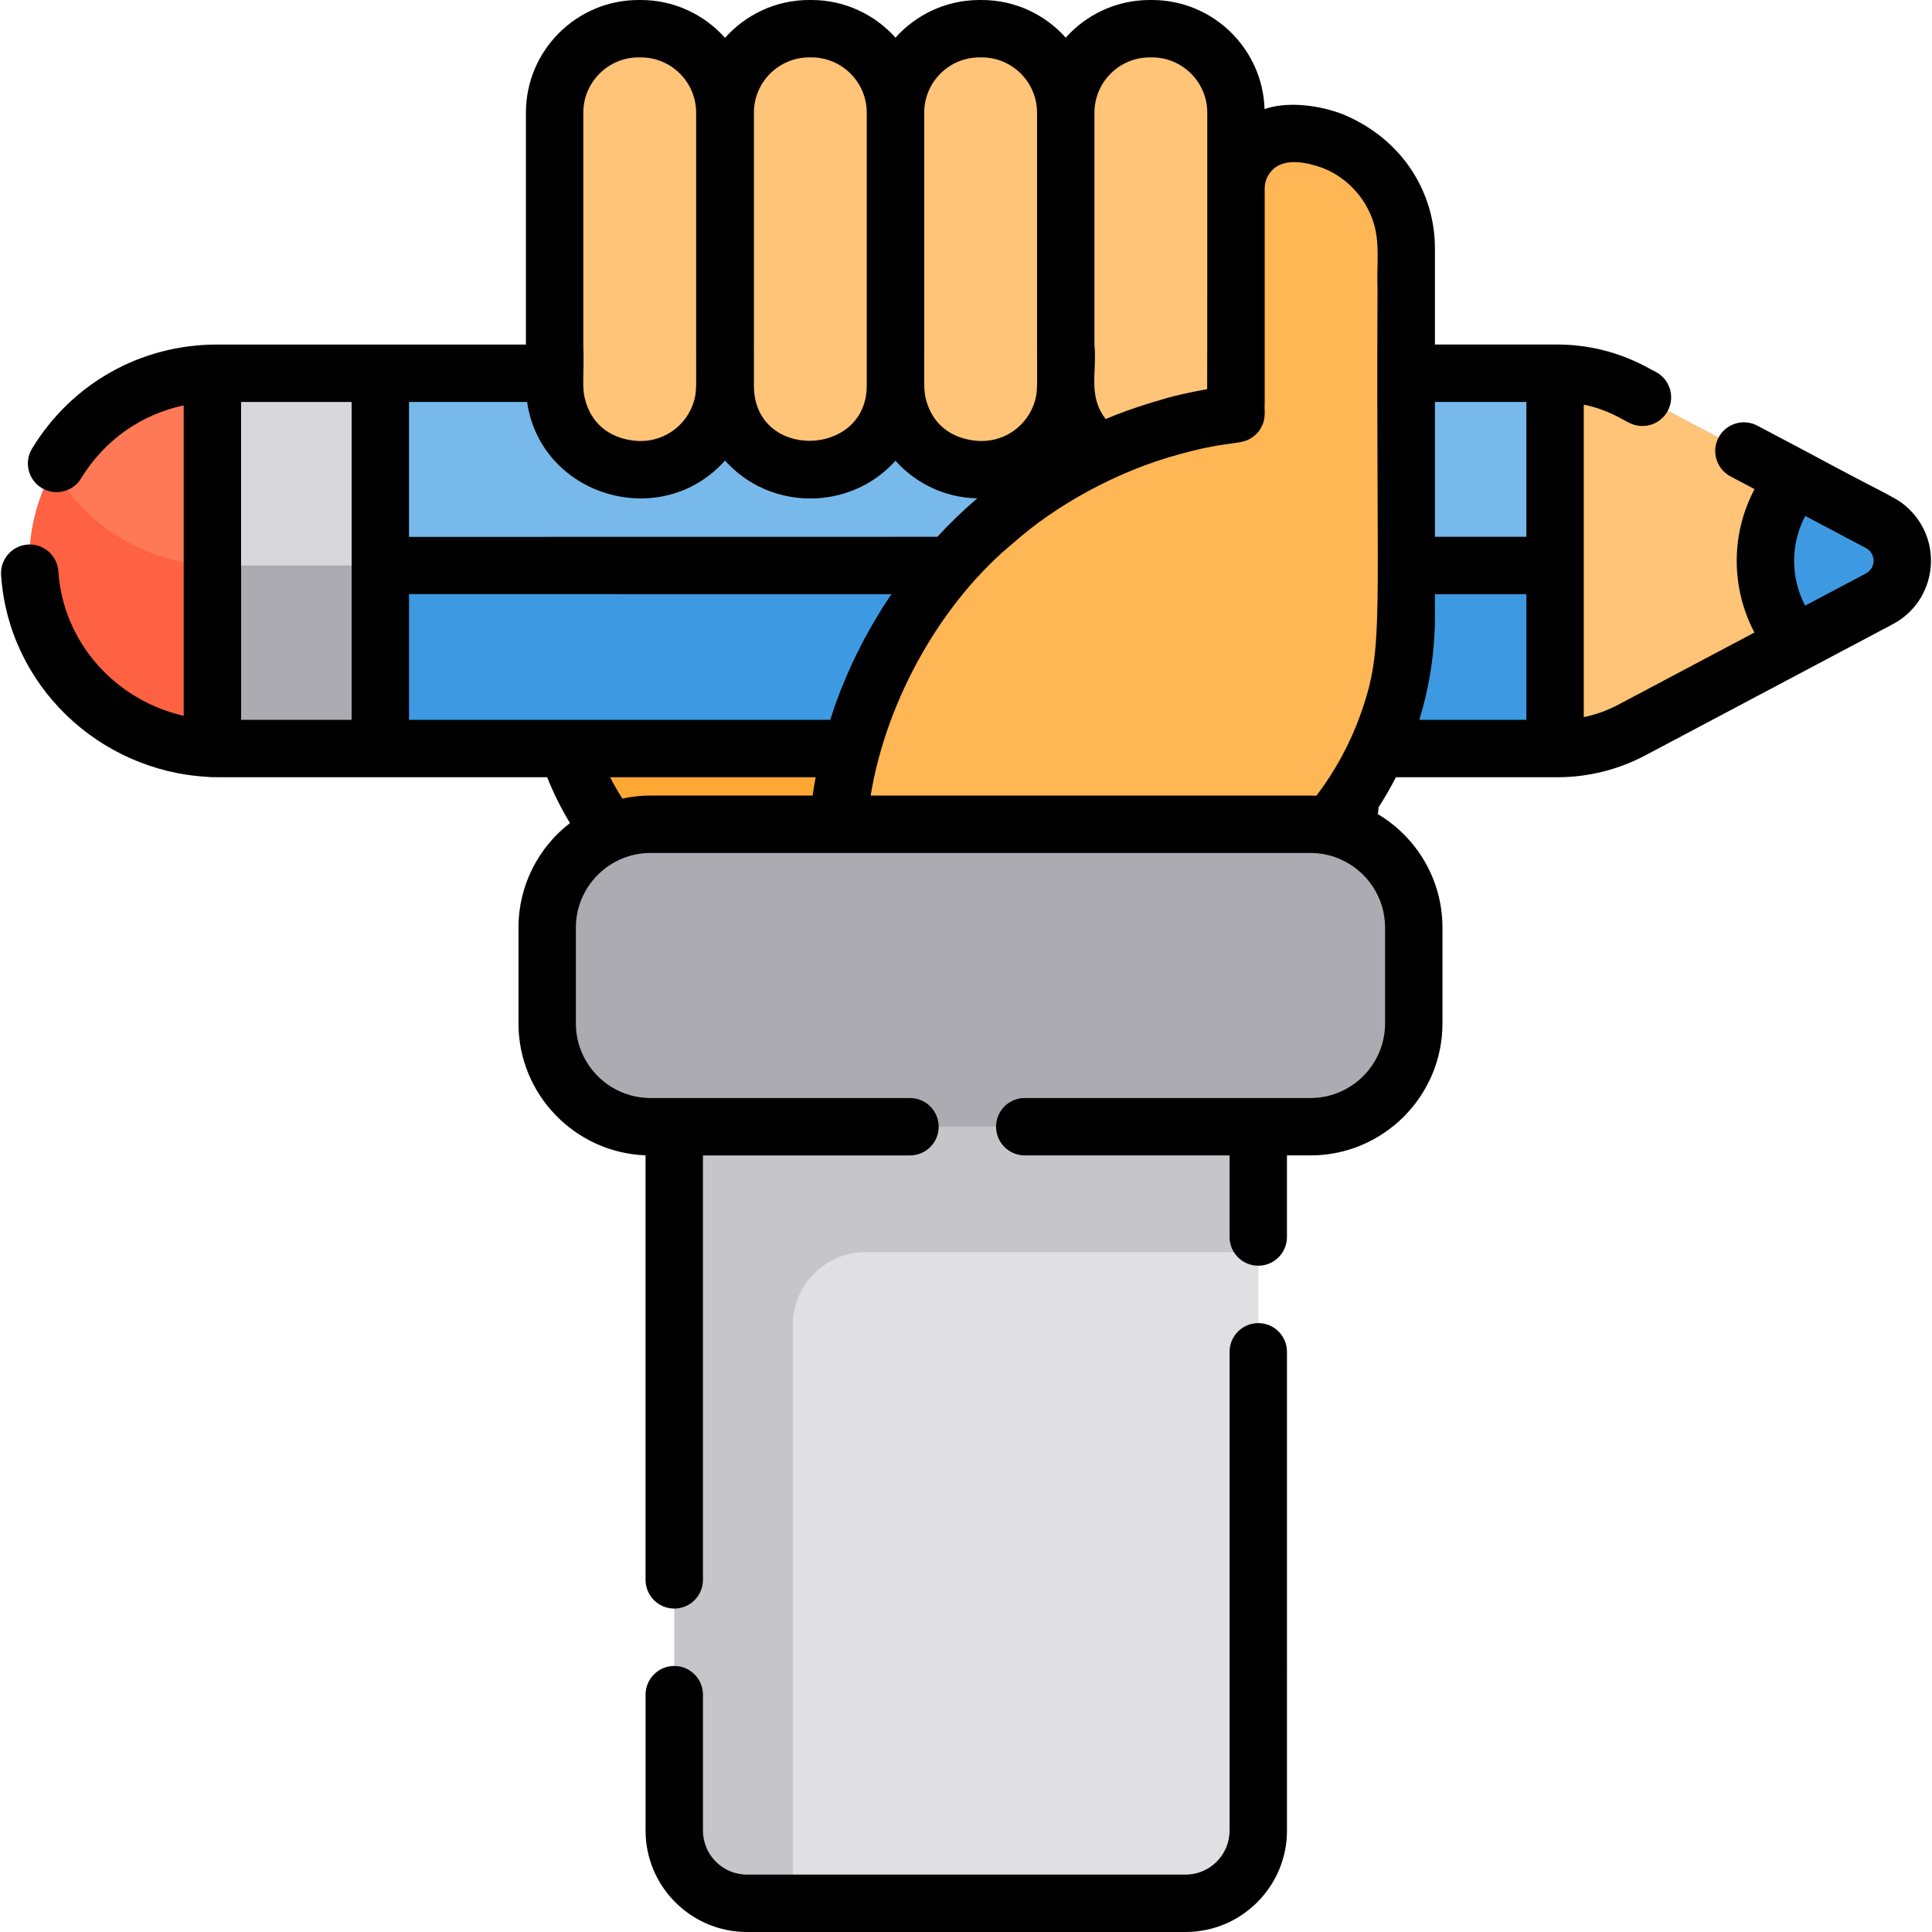 <?xml version="1.0" encoding="iso-8859-1"?>
<!-- Generator: Adobe Illustrator 19.0.0, SVG Export Plug-In . SVG Version: 6.00 Build 0)  -->
<svg version="1.1" id="Capa_1" xmlns="http://www.w3.org/2000/svg" xmlns:xlink="http://www.w3.org/1999/xlink" x="0px" y="0px"
	 viewBox="0 0 511.909 511.909" style="enable-background:new 0 0 511.909 511.909;" xml:space="preserve">
<path style="fill:#FFA733;" d="M254.653,249.227h-34.848c-40.067,0-72.848-32.782-72.848-72.848V60.453
	c0-10.594,8.668-19.262,19.262-19.262h142.022c10.594,0,19.262,8.668,19.262,19.262v115.926
	C327.503,216.444,294.72,249.227,254.653,249.227z"/>
<path style="fill:#78B9EB;" d="M497.973,158.657l-22.08,11.699l-43.542,23.084c-4.319,2.291-8.982,3.802-13.787,4.481
	c-1.946,0.274-3.913,0.416-5.89,0.416H58.306c-0.679,0-1.358-0.01-2.028-0.041c-8.161-0.324-15.876-2.575-22.648-6.326
	c-15.115-8.354-25.547-24.158-25.851-42.518c-0.314-19.171,10.209-35.898,25.851-44.464c6.752-3.7,14.457-5.88,22.648-6.073
	c0.406-0.02,0.821-0.02,1.227-0.02h355.178c6.853,0,13.605,1.673,19.657,4.876l43.582,23.064l22.04,11.658
	C506.063,142.781,506.063,154.368,497.973,158.657z"/>
<path style="fill:#FF6243;" d="M56.279,98.915v99.381c-26.368-1.034-48.063-22.263-48.499-48.844
	c-0.152-9.154,2.18-17.761,6.346-25.182C22.459,109.458,38.172,99.34,56.279,98.915z"/>
<path style="fill:#FF7956;" d="M56.279,98.915v50.922c-17.974-0.71-33.779-10.797-42.153-25.568
	C22.459,109.458,38.172,99.34,56.279,98.915z"/>
<path style="fill:#FFC477;" d="M497.973,158.657l-22.08,11.699l-43.542,23.084c-6.062,3.214-12.814,4.897-19.677,4.897h-0.831
	l0.193-0.994V98.894h0.649c6.853,0,13.605,1.673,19.657,4.876l43.582,23.064l22.04,11.658
	C506.063,142.781,506.063,154.368,497.973,158.657z"/>
<path style="fill:#D8D7DA;" d="M100.773,98.894v99.442H58.306c-0.679,0-1.358-0.01-2.028-0.041V98.915
	c0.406-0.02,0.821-0.02,1.227-0.02L100.773,98.894L100.773,98.894z"/>
<polygon style="fill:#3D9AE2;" points="412.035,149.837 412.035,197.343 411.842,198.336 100.773,198.336 100.773,149.837 "/>
<path style="fill:#FFC477;" d="M305.233,7.603h-0.597c-10.628,0-19.574,7.553-21.746,17.556
	c-2.172-10.002-11.117-17.556-21.746-17.556h-2.129c-11.111,0-20.387,8.254-22.002,18.932
	c-1.616-10.678-10.891-18.932-22.002-18.932h-0.94c-11.462,0-20.971,8.783-22.133,19.951c-1.161-11.168-10.671-19.951-22.133-19.951
	h-0.597c-12.239,0-22.252,10.014-22.252,22.252V102.2c0,12.239,10.014,22.253,22.252,22.253h0.597
	c11.462,0,20.971-8.783,22.133-19.951c1.161,11.168,10.671,19.951,22.133,19.951h0.94c11.111,0,20.387-8.253,22.002-18.932
	c1.616,10.679,10.891,18.932,22.002,18.932h2.129c10.628,0,19.574-7.553,21.746-17.556c2.172,10.002,11.117,17.556,21.746,17.556
	h0.597c12.239,0,22.253-10.013,22.253-22.252V29.856C327.485,17.616,317.471,7.603,305.233,7.603z"/>
<path style="fill:#FFB655;" d="M372.601,127.803V65.822c0-16.764-13.716-30.48-30.48-30.48l0,0c-8.042,0-14.623,6.58-14.623,14.623
	v52.319c0,4.145-2.961,7.689-7.037,8.447c-56.117,10.439-98.951,59.942-98.951,118.966l0,0c0,10.736,8.784,19.52,19.52,19.52h47.538
	c46.229,0,84.054-37.824,84.054-84.054V128.22C372.622,128.079,372.604,127.943,372.601,127.803z"/>
<path style="fill:#C6C5CA;" d="M333.396,263.857v221.187c0,10.594-8.668,19.262-19.262,19.262h-116.22
	c-10.594,0-19.262-8.668-19.262-19.262V263.857c0-10.594,8.668-19.262,19.262-19.262h116.22
	C324.729,244.595,333.396,253.263,333.396,263.857z"/>
<path style="fill:#E0E0E2;" d="M333.396,331.78v153.263c0,10.594-8.668,19.262-19.262,19.262H210.079V351.042
	c0-10.594,8.668-19.262,19.262-19.262H333.396z"/>
<path style="fill:#ACABB1;" d="M172.354,218.402h174.868c15.054,0,27.371,12.316,27.371,27.371v25.391
	c0,15.054-12.316,27.371-27.371,27.371H172.354c-15.054,0-27.371-12.316-27.371-27.371v-25.391
	C144.983,230.719,157.301,218.402,172.354,218.402z"/>
<path style="fill:#3D9AE2;" d="M475.894,170.358c-5.054-5.824-8.116-13.431-8.116-21.745c0-8.325,3.074-15.942,8.148-21.776
	l22.04,11.66c8.094,4.282,8.098,15.875,0.007,20.162L475.894,170.358z"/>
<path style="fill:#ACABB1;" d="M100.773,149.837v48.499H58.306c-0.679,0-1.358-0.01-2.028-0.041v-48.459H100.773z"/>
<path d="M436.051,200.091c-0.026,0.014-0.049,0.025-0.066,0.034C436.005,200.115,436.029,200.103,436.051,200.091z"/>
<path d="M436.145,200.041C436.162,200.032,436.165,200.031,436.145,200.041L436.145,200.041z"/>
<path d="M505.738,134.802c-3.249-3.09-4.565-2.978-26.257-14.69c-0.01,0-0.01-0.01-0.02-0.01l-13.838-7.32
	c-3.71-1.967-8.313-0.547-10.27,3.163c-1.967,3.71-0.547,8.313,3.163,10.28l6.377,3.376c-6.28,11.819-6.308,26.087-0.03,37.997
	l-36.07,19.12c-2.879,1.531-5.971,2.636-9.154,3.295h-0.001v-82.796h0.001c6.384,1.301,10.153,3.921,11.993,4.785
	c3.731,1.966,8.317,0.53,10.28-3.163c1.967-3.71,0.547-8.313-3.163-10.28l-2.849-1.511c-7.127-3.771-15.156-5.758-23.216-5.758
	h-32.482V65.825c0-14.522-8.247-28.71-24.128-35.442c-0.03-0.01-0.061-0.03-0.091-0.03c-5.927-2.369-14.583-3.65-20.874-1.47
	c-0.02-0.01-0.03,0-0.051,0.01C334.562,12.875,321.372,0,305.233,0h-0.598c-8.84,0-16.788,3.863-22.253,9.976
	C276.918,3.863,268.97,0,260.13,0h-0.598c-8.84,0-16.788,3.863-22.263,9.976C231.795,3.863,223.846,0,215.006,0h-0.598
	c-8.86,0-16.829,3.883-22.303,10.026C186.631,3.883,178.662,0,169.802,0h-0.598c-16.464,0-29.856,13.392-29.856,29.856v61.435
	H57.505c-20.184,0-38.503,10.3-49.006,27.555c-2.19,3.579-1.044,8.262,2.534,10.442c3.618,2.195,8.28,1.039,10.452-2.534
	c6.154-10.107,15.957-16.971,27.19-19.333v82.238c-18.086-4.096-31.975-19.454-33.211-38.28c-0.274-4.197-3.903-7.36-8.08-7.096
	c-4.197,0.274-7.37,3.893-7.096,8.09c1.906,28.994,25.699,51.916,54.835,53.477c0.102,0.049,0.954,0.106,1.587,0.071
	c0.015,0.004,0.03,0.007,0.045,0c1.593,0.031-5.296,0.02,88.229,0.02c1.673,4.238,3.7,8.293,6.042,12.135
	c-8.293,6.397-13.645,16.433-13.645,27.697v25.395c0,18.846,14.974,34.256,33.668,34.955V418.61c0,4.207,3.406,7.603,7.603,7.603
	s7.603-3.396,7.603-7.603V306.142h54.856c4.207,0,7.603-3.406,7.603-7.603c0-4.207-3.396-7.603-7.603-7.603
	c-22.781,0-45.739,0-68.755,0c-0.436,0-0.872-0.01-1.308-0.051c-10.29-0.669-18.461-9.256-18.461-19.718v-25.395
	c0-6.285,2.95-11.892,7.532-15.511c3.366-2.666,7.624-4.258,12.236-4.258h5.14h36.466h15.217c29.966,0,94.403,0,118.045,0
	c2.646,0,5.17,0.517,7.472,1.48c0.243,0.091,0.487,0.203,0.73,0.314c6.823,3.112,11.567,9.996,11.567,17.974v25.395
	c0,10.898-8.871,19.769-19.769,19.769c-22.958,0-54.009,0-75.699,0c-4.197,0-7.603,3.396-7.603,7.603
	c0,4.197,3.406,7.603,7.603,7.603h54.268v21.624c0,4.197,3.406,7.603,7.603,7.603c4.197,0,7.603-3.406,7.603-7.603v-21.624h6.225
	c19.282,0,34.975-15.693,34.975-34.975v-25.395c0-12.794-6.904-24.006-17.184-30.099c0.03-0.051,0.061-0.101,0.101-0.152
	l0.162-1.622c1.666-2.584,3.188-5.242,4.586-7.958h42.808c8.07,0,16.109-1.997,23.246-5.779l0,0c0,0,0.003-0.001,0.006-0.003
	c0,0,0.001-0.001,0.002-0.001h-0.001c0.005-0.003,0.013-0.007,0.025-0.013c-0.001,0.001-0.002,0.001-0.003,0.002
	c0.003-0.001,0.005-0.003,0.008-0.004c0.008-0.004,0.017-0.009,0.028-0.015c-0.007,0.004-0.013,0.007-0.02,0.011
	c0.039-0.021,0.072-0.039,0.098-0.052c-0.004,0.002-0.008,0.004-0.012,0.006c0.015-0.008,0.03-0.016,0.049-0.026
	c0.02-0.011,0.036-0.019,0.046-0.024c-0.006,0.003-0.014,0.007-0.023,0.012c1.375-0.729,11.035-5.851,65.409-34.675
	C512.969,159.316,515.155,143.807,505.738,134.802z M289.985,91.291V29.856c0-8.08,6.569-14.649,14.649-14.649h0.598
	c8.08,0,14.649,6.569,14.649,14.649c0,0.101,0.022,72.466-0.03,73.256c-10.404,1.878-13.355,3.295-13.919,3.295
	c-5.395,1.64-9.932,3.321-12.966,4.623C288.183,104.793,290.702,98.78,289.985,91.291z M244.882,91.291V29.856
	c0-8.08,6.569-14.649,14.649-14.649h0.598c8.08,0,14.649,6.569,14.649,14.649v61.435c-0.027,10.649,0.273,12.311-0.649,15.207
	c-1.835,5.991-7.421,10.351-14,10.351c-0.101-0.034-11.261,0.544-14.598-10.351C244.609,103.596,244.935,101.86,244.882,91.291z
	 M199.759,29.856c0-8.08,6.579-14.649,14.649-14.649h0.598c8.08,0,14.649,6.569,14.649,14.649c0,3.182,0,69.353,0,72.343
	c0,19.085-29.896,19.849-29.896,0C199.759,85.778,199.759,44.746,199.759,29.856z M154.554,91.291V29.856
	c0-8.08,6.579-14.649,14.649-14.649h0.598c8.08,0,14.649,6.569,14.649,14.649v61.435c-0.029,11.488,0.228,12.448-0.649,15.207
	c-1.835,5.991-7.421,10.351-14,10.351c-0.101-0.034-11.262,0.544-14.598-10.351c-0.01-0.02-0.01-0.041-0.01-0.051
	C154.03,102.683,154.835,100.062,154.554,91.291z M108.373,106.498c12.179,0,20.038,0,31.289,0
	c3.622,25.057,35.553,34.485,52.443,15.531c11.924,13.382,33.203,13.406,45.164,0.051c5.353,5.981,13.068,9.803,21.675,9.955
	c-3.293,2.783-7.025,6.356-10.589,10.199c-14.077,0-129.844,0.019-139.982,0.021L108.373,106.498L108.373,106.498z M93.166,190.733
	H63.882v-84.235h29.284V190.733z M215.311,210.796h-42.954c-2.555,0-5.038,0.274-7.441,0.801c-1.176-1.825-2.261-3.71-3.254-5.657
	c1.083,0,53.573,0,54.46,0C215.812,207.667,215.559,209.019,215.311,210.796z M227.993,171.278c-0.01,0.01-0.02,0.01-0.01,0.02
	c-3.042,5.895-5.687,12.675-5.687,12.784c-0.852,2.154-1.614,4.458-2.314,6.65c-0.163,0-7.125,0-7.022,0
	c-33.049,0-72.186,0-104.586,0V157.42c10.138,0.002,120.196,0.021,127.838,0.021C234.202,160.274,230.62,166.11,227.993,171.278z
	 M360.605,188.949c-2.778,7.928-6.802,15.308-11.8,21.888c-0.527-0.03-1.054-0.041-1.582-0.041H230.689
	c4.288-26.119,19.363-51.824,37.885-66.991c0.02-0.02,0.041-0.041,0.061-0.051c10.615-9.491,27.032-18.915,44.17-23.479
	c0.03-0.02,0.061-0.03,0.101-0.03c14.302-3.908,16.093-1.902,19.657-4.947c0.01,0,0.02-0.02,0.02-0.02
	c1.233-1.137,1.51-1.895,1.997-2.869c0.01-0.01,0.01-0.03,0.01-0.03c0.827-2.081,0.376-4.203,0.507-5.88c0-9.994,0-41.966,0-56.539
	c0-1.511,0.487-2.92,1.318-4.065c2.665-3.808,7.987-3.288,12.47-1.926c0.02,0,0.03,0.01,0.051,0.02
	c7.235,2.174,12.879,8.108,15.024,15.045c0.01,0,0.01,0,0,0.01c1.728,5.584,0.782,10.831,1.034,17.447
	C364.55,165.062,366.895,171.148,360.605,188.949z M404.431,190.733h-28.366c5.257-17.058,3.949-30.045,4.137-33.293h24.228
	L404.431,190.733L404.431,190.733z M404.431,142.234h-24.228v-35.736h24.228V142.234z M494.415,151.935l-16.119,8.546
	c-3.898-7.485-3.897-16.331,0.03-23.773l16.079,8.506C497.116,146.652,497.107,150.515,494.415,151.935z"/>
<path d="M435.95,200.146c-0.007,0.004-0.013,0.007-0.021,0.011C435.933,200.154,435.941,200.15,435.95,200.146z"/>
<path d="M333.396,350.576c-4.197,0-7.603,3.406-7.603,7.603v126.865c0,6.427-5.231,11.658-11.658,11.658h-116.22
	c-6.427,0-11.658-5.231-11.658-11.658v-36.02c0-4.197-3.406-7.603-7.603-7.603s-7.603,3.406-7.603,7.603v36.02
	c0,14.811,12.054,26.865,26.865,26.865h116.22c14.811,0,26.865-12.054,26.865-26.865V358.179
	C340.999,353.982,337.594,350.576,333.396,350.576z"/>
<g>
</g>
<g>
</g>
<g>
</g>
<g>
</g>
<g>
</g>
<g>
</g>
<g>
</g>
<g>
</g>
<g>
</g>
<g>
</g>
<g>
</g>
<g>
</g>
<g>
</g>
<g>
</g>
<g>
</g>
</svg>
